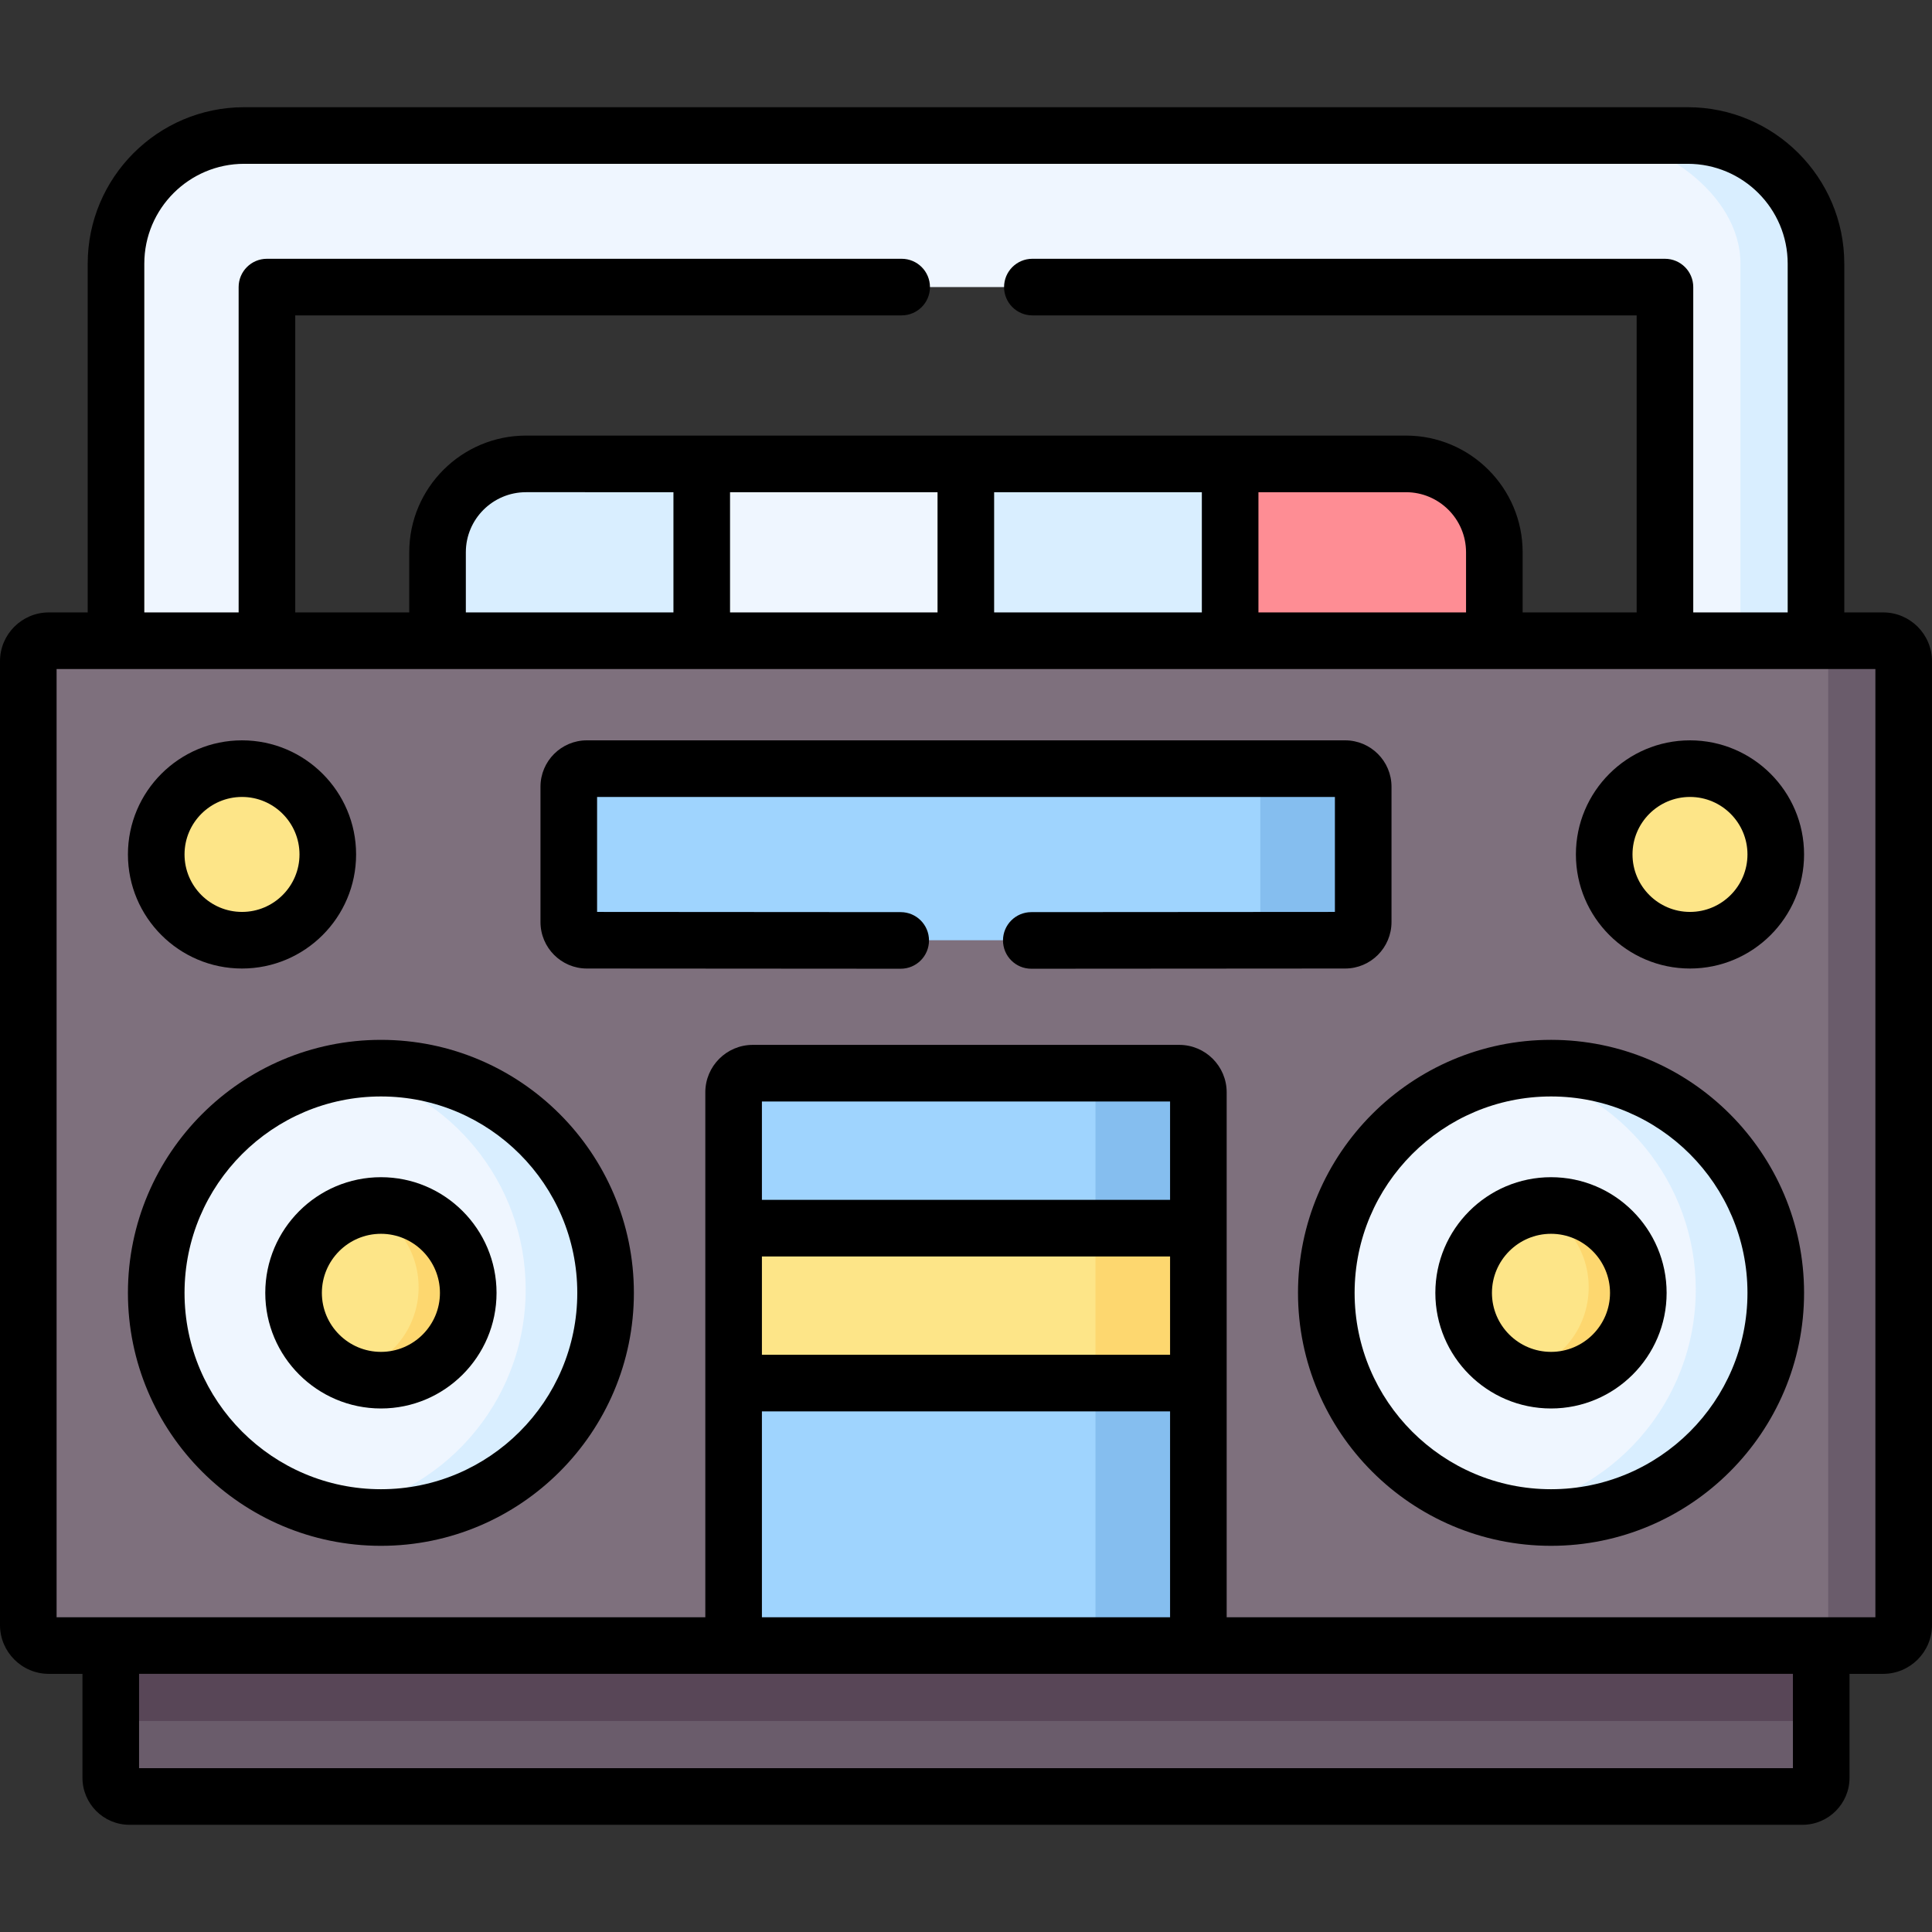 <svg id="Capa_1" enable-background="new 0 0 512 512" height="512" viewBox="0 0 512 512" width="512" xmlns="http://www.w3.org/2000/svg"><rect x="0" y="0" width="512" height="512" fill="#333333" stroke="none"/><g><g><path clip-rule="evenodd" d="m247.667 393.598-218.312 42.492v35.037c0 2.721 2.211 4.961 4.932 4.961h443.397c2.721 0 4.961-2.239 4.961-4.961v-35.037z" fill="#6a5c6b" fill-rule="evenodd"/></g><g><path clip-rule="evenodd" d="m326.002 122.938h-70.045l-13.124 21.147 13.124 25.711 35.745 15.534 34.3-15.534 14.57-25.938z" fill="#d9eeff" fill-rule="evenodd"/></g><g><path clip-rule="evenodd" d="m185.97 122.938h-46.573c-12.898 0-23.443 10.545-23.443 23.415v22.763c0 .369.312.68.709.68l30.217 15.534 39.09-15.534 10.602-24.265z" fill="#d9eeff" fill-rule="evenodd"/></g><g><path clip-rule="evenodd" d="m372.604 122.938h-46.602v46.858l35.008 15.534 34.328-15.534c.34-.17.68-.312.68-.68v-22.763c0-12.87-10.545-23.415-23.414-23.415z" fill="#fe8d94" fill-rule="evenodd"/></g><g><path clip-rule="evenodd" d="m255.957 122.938h-69.987v46.858l31.635 15.534 38.352-15.534z" fill="#eff6ff" fill-rule="evenodd"/></g><g><path clip-rule="evenodd" d="m441.23 76.08v103.723h40.025v-109.931c0-18.681-15.307-33.96-33.988-33.96h-382.564c-18.68 0-33.959 15.279-33.959 33.96v109.931h39.997v-103.723z" fill="#eff6ff" fill-rule="evenodd"/></g><g><path clip-rule="evenodd" d="m461.243 169.796h20.013v-99.924c0-18.681-15.307-33.96-33.988-33.96h-26.873c18.68 0 40.847 15.279 40.847 33.96v99.924z" fill="#d9eeff" fill-rule="evenodd"/></g><g><path clip-rule="evenodd" d="m116.663 169.796h-45.922-39.997-17.801c-3.005 0-5.443 2.438-5.443 5.443v255.409c0 2.976 2.438 5.443 5.443 5.443h16.413 453.29 16.413c2.976 0 5.443-2.466 5.443-5.443v-255.41c0-3.005-2.466-5.443-5.443-5.443h-17.802-40.027-45.893-69.336-70.044-69.987-69.307z" fill="#7e707d" fill-rule="evenodd"/></g><g><path clip-rule="evenodd" d="m504.5 430.648v-255.41c0-3.005-2.466-5.443-5.443-5.443h-17.802-2.211c3.005 0 5.443 2.438 5.443 5.443v255.409c0 2.976-2.438 5.443-5.443 5.443h3.6 16.413c2.977 0 5.443-2.466 5.443-5.442z" fill="#6a5c6b" fill-rule="evenodd"/></g><g><path clip-rule="evenodd" d="m29.355 436.09h453.29v19.985h-453.29z" fill="#584657" fill-rule="evenodd"/></g><g><path clip-rule="evenodd" d="m317.583 366.526-60.662-15.421-62.504 15.421v69.564h123.166z" fill="#9fd4fe" fill-rule="evenodd"/></g><g><path clip-rule="evenodd" d="m290.314 366.526h27.269v69.564h-27.269z" fill="#85beef" fill-rule="evenodd"/></g><g><path clip-rule="evenodd" d="m356.474 203.699h-200.948c-2.636 0-4.791 2.154-4.791 4.791v35.859c0 2.665 2.154 4.819 4.791 4.819h200.949c2.636 0 4.791-2.154 4.791-4.819v-35.859c-.001-2.636-2.155-4.791-4.792-4.791z" fill="#9fd4fe" fill-rule="evenodd"/></g><g><path clip-rule="evenodd" d="m312.509 284.404h-113.018c-2.806 0-5.074 2.296-5.074 5.074v36.001l60.633 10.772 62.533-10.772v-36.001c0-2.778-2.296-5.074-5.074-5.074z" fill="#9fd4fe" fill-rule="evenodd"/></g><g><path clip-rule="evenodd" d="m194.417 325.479h123.166v41.047h-123.166z" fill="#fde588" fill-rule="evenodd"/></g><g><path clip-rule="evenodd" d="m411.041 283.072c-32.882 0-59.556 26.646-59.556 59.558 0 32.883 26.674 59.529 59.556 59.529s59.556-26.646 59.556-59.529c.001-32.912-26.674-59.558-59.556-59.558z" fill="#eff6ff" fill-rule="evenodd"/></g><g><path clip-rule="evenodd" d="m411.041 319.47c-12.784 0-23.159 10.375-23.159 23.16s10.375 23.131 23.159 23.131 23.131-10.347 23.131-23.131-10.346-23.16-23.131-23.16z" fill="#fde588" fill-rule="evenodd"/></g><g><path clip-rule="evenodd" d="m447.864 203.699c-12.558 0-22.734 10.177-22.734 22.735s10.176 22.735 22.734 22.735 22.734-10.177 22.734-22.735-10.177-22.735-22.734-22.735z" fill="#fde588" fill-rule="evenodd"/></g><g><path clip-rule="evenodd" d="m64.136 203.699c-12.558 0-22.734 10.177-22.734 22.735s10.176 22.735 22.734 22.735 22.734-10.177 22.734-22.735-10.176-22.735-22.734-22.735z" fill="#fde588" fill-rule="evenodd"/></g><g><path clip-rule="evenodd" d="m100.959 283.072c-32.91 0-59.556 26.646-59.556 59.558 0 32.883 26.646 59.529 59.556 59.529 32.882 0 59.528-26.646 59.528-59.529-.001-32.912-26.646-59.558-59.528-59.558z" fill="#eff6ff" fill-rule="evenodd"/></g><g><path clip-rule="evenodd" d="m100.959 319.47c-12.784 0-23.159 10.375-23.159 23.16s10.375 23.131 23.159 23.131 23.131-10.347 23.131-23.131-10.347-23.16-23.131-23.16z" fill="#fde588" fill-rule="evenodd"/></g><g><path clip-rule="evenodd" d="m356.474 249.168c2.636 0 4.791-2.154 4.791-4.819v-35.859c0-2.636-2.154-4.791-4.791-4.791h-27.269c2.636 0 4.791 2.154 4.791 4.791v35.859c0 2.665-2.154 4.819-4.791 4.819z" fill="#85beef" fill-rule="evenodd"/></g><g><path clip-rule="evenodd" d="m317.583 325.479v-36.001c0-2.778-2.296-5.074-5.074-5.074h-27.269c2.806 0 5.074 2.296 5.074 5.074v36.001z" fill="#85beef" fill-rule="evenodd"/></g><g><path clip-rule="evenodd" d="m290.314 325.479h27.269v41.047h-27.269z" fill="#fdd76f" fill-rule="evenodd"/></g><g><path clip-rule="evenodd" d="m160.486 342.629c0-32.911-26.646-59.558-59.528-59.558-2.778 0-5.528.198-8.192.567 26.617 5.925 46.545 29.68 46.545 58.112 0 30.105-22.365 54.994-51.364 58.991 4.195.935 8.532 1.417 13.011 1.417 32.883.001 59.528-26.646 59.528-59.529z" fill="#d9eeff" fill-rule="evenodd"/></g><g><path clip-rule="evenodd" d="m411.041 402.159c32.882 0 59.556-26.646 59.556-59.529 0-32.911-26.674-59.558-59.556-59.558-2.778 0-5.528.198-8.192.567 26.617 5.925 46.545 29.68 46.545 58.112 0 30.105-22.337 54.994-51.364 58.991 4.196.935 8.533 1.417 13.011 1.417z" fill="#d9eeff" fill-rule="evenodd"/></g><g><path clip-rule="evenodd" d="m100.959 365.761c12.784 0 23.131-10.347 23.131-23.131s-10.346-23.16-23.131-23.16c-1.417 0-2.806.142-4.139.369 8.306 3.515 14.117 11.736 14.117 21.317 0 11.367-8.22 20.835-19.021 22.791 2.778 1.162 5.839 1.814 9.043 1.814z" fill="#fdd76f" fill-rule="evenodd"/></g><g><path clip-rule="evenodd" d="m411.041 365.761c12.784 0 23.131-10.347 23.131-23.131s-10.346-23.16-23.131-23.16c-1.417 0-2.778.142-4.139.369 8.306 3.515 14.117 11.736 14.117 21.317 0 11.367-8.192 20.835-19.021 22.791 2.779 1.162 5.84 1.814 9.043 1.814z" fill="#fdd76f" fill-rule="evenodd"/></g><g><path d="m100.959 409.659c36.959 0 67.027-30.069 67.027-67.029 0-36.976-30.068-67.058-67.027-67.058-36.976 0-67.057 30.082-67.057 67.058 0 36.959 30.081 67.029 67.057 67.029zm0-119.087c28.688 0 52.027 23.353 52.027 52.058 0 28.689-23.34 52.029-52.027 52.029-28.704 0-52.057-23.34-52.057-52.029 0-28.705 23.353-52.058 52.057-52.058z"/><path d="m100.959 373.261c16.89 0 30.63-13.741 30.63-30.631 0-16.906-13.74-30.66-30.63-30.66-16.905 0-30.659 13.754-30.659 30.66 0 16.89 13.754 30.631 30.659 30.631zm0-46.291c8.618 0 15.63 7.025 15.63 15.66 0 8.619-7.012 15.631-15.63 15.631-8.635 0-15.659-7.012-15.659-15.631 0-8.635 7.024-15.66 15.659-15.66z"/><path d="m343.985 342.629c0 36.96 30.081 67.029 67.056 67.029 36.976 0 67.057-30.069 67.057-67.029 0-36.976-30.081-67.058-67.057-67.058-36.975.001-67.056 30.083-67.056 67.058zm67.056-52.057c28.704 0 52.057 23.353 52.057 52.058 0 28.689-23.353 52.029-52.057 52.029-28.703 0-52.056-23.34-52.056-52.029 0-28.705 23.353-52.058 52.056-52.058z"/><path d="m155.521 256.668 83.169.057h.005c4.14 0 7.497-3.354 7.5-7.495.003-4.142-3.353-7.502-7.495-7.505l-80.464-.055v-30.471h195.529v30.471l-80.464.055c-4.143.003-7.498 3.363-7.495 7.505.003 4.141 3.359 7.496 7.5 7.495h.005l83.164-.057c6.776 0 12.29-5.526 12.29-12.319v-35.859c0-6.777-5.514-12.291-12.29-12.291h-200.95c-6.776 0-12.29 5.514-12.29 12.291v35.859c0 6.793 5.514 12.319 12.286 12.319z"/><path d="m447.863 256.668c16.671 0 30.234-13.563 30.234-30.235s-13.563-30.234-30.234-30.234-30.233 13.563-30.233 30.234 13.562 30.235 30.233 30.235zm0-45.469c8.4 0 15.234 6.834 15.234 15.234s-6.834 15.235-15.234 15.235c-8.399 0-15.233-6.834-15.233-15.235s6.834-15.234 15.233-15.234z"/><path d="m64.137 256.668c16.671 0 30.233-13.563 30.233-30.235s-13.562-30.234-30.233-30.234-30.234 13.563-30.234 30.234 13.563 30.235 30.234 30.235zm0-45.469c8.399 0 15.233 6.834 15.233 15.234s-6.834 15.235-15.233 15.235c-8.4 0-15.234-6.834-15.234-15.235s6.833-15.234 15.234-15.234z"/><path d="m499.058 162.296h-10.302v-92.424c0-22.861-18.611-41.46-41.487-41.46h-382.566c-22.86 0-41.459 18.599-41.459 41.46v92.424h-10.302c-7.136 0-12.942 5.806-12.942 12.942v255.41c0 7.137 5.806 12.942 12.942 12.942h8.913v27.538c0 6.871 5.577 12.46 12.432 12.46h443.397c6.87 0 12.46-5.59 12.46-12.46v-27.538h8.913c7.137 0 12.942-5.806 12.942-12.942v-255.41c.001-7.136-5.805-12.942-12.941-12.942zm-460.814-92.424c0-14.59 11.869-26.46 26.459-26.46h382.565c14.605 0 26.487 11.87 26.487 26.46v92.424h-25.025v-86.216c0-4.142-3.357-7.5-7.5-7.5h-167.641c-4.143 0-7.5 3.358-7.5 7.5s3.357 7.5 7.5 7.5h160.141v78.716h-30.213v-15.943c0-17.046-13.868-30.915-30.914-30.915h-233.207c-17.062 0-30.942 13.869-30.942 30.915v15.943h-30.213v-78.716h160.708c4.143 0 7.5-3.358 7.5-7.5s-3.357-7.5-7.5-7.5h-168.208c-4.143 0-7.5 3.358-7.5 7.5v86.216h-24.997zm350.274 76.481v15.943h-55.016v-31.858h39.102c8.775 0 15.914 7.139 15.914 15.915zm-70.016-15.915v31.858h-55.045v-31.858zm-70.045 0v31.858h-54.987v-31.858zm-69.987 0v31.858h-55.016v-15.943c0-8.775 7.151-15.915 15.942-15.915zm296.675 338.15h-438.29v-24.998h438.289v24.998zm-165.062-135.609v26.047h-108.166v-26.047zm-108.166-15v-26.076h108.166v26.076zm108.166 56.047v54.564h-108.166v-54.564zm186.917 54.564h-171.917v-139.112c0-6.934-5.641-12.574-12.574-12.574h-113.018c-6.934 0-12.574 5.641-12.574 12.574v139.112h-171.917v-251.294h482z"/><path d="m411.041 373.261c16.89 0 30.631-13.741 30.631-30.631 0-16.906-13.741-30.66-30.631-30.66-16.905 0-30.659 13.754-30.659 30.66 0 16.89 13.754 30.631 30.659 30.631zm0-46.291c8.619 0 15.631 7.025 15.631 15.66 0 8.619-7.012 15.631-15.631 15.631-8.635 0-15.659-7.012-15.659-15.631 0-8.635 7.024-15.66 15.659-15.66z"/></g></g></svg>